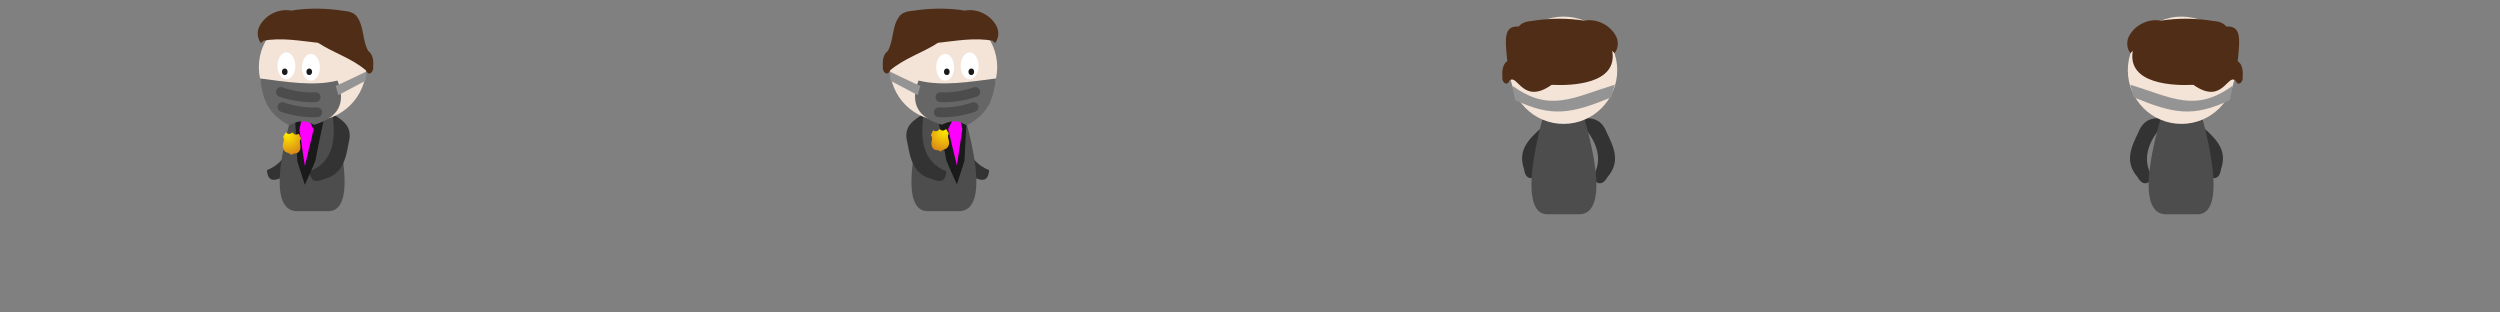 <?xml version="1.0" encoding="UTF-8" standalone="no"?>
<!-- Created with Inkscape (http://www.inkscape.org/) -->

<svg
   xmlns:dc="http://purl.org/dc/elements/1.1/"
   xmlns:cc="http://creativecommons.org/ns#"
   xmlns:rdf="http://www.w3.org/1999/02/22-rdf-syntax-ns#"
   xmlns:svg="http://www.w3.org/2000/svg"
   xmlns="http://www.w3.org/2000/svg"
   xmlns:xlink="http://www.w3.org/1999/xlink"
   xmlns:sodipodi="http://sodipodi.sourceforge.net/DTD/sodipodi-0.dtd"
   xmlns:inkscape="http://www.inkscape.org/namespaces/inkscape"
   width="256"
   height="32"
   viewBox="0 0 256 32"
   id="svg2"
   version="1.1"
   inkscape:version="0.92.4 (5da689c313, 2019-01-14)"
   sodipodi:docname="officer2.svg"
   inkscape:export-filename="/mnt/storage/Development/Games/My Colony/Web/0.55.0/html5/images/medic2.png"
   inkscape:export-xdpi="96"
   inkscape:export-ydpi="96">
  <rect x="0" y="0" width="256" height="32" fill="#808080" stroke="none"/>
  <defs
     id="defs4">
    <linearGradient
       id="linearGradient4000">
      <stop
         style="stop-color:#ffeb00;stop-opacity:1;"
         offset="0"
         id="stop4002" />
      <stop
         style="stop-color:#db8c16;stop-opacity:1;"
         offset="1"
         id="stop4004" />
    </linearGradient>
    <radialGradient
       r="159.754"
       fy="495.413"
       fx="185.805"
       cy="495.413"
       cx="185.805"
       gradientTransform="matrix(-6.9145846e-4,0.013,-0.012,-0.001,35.472,1032.182)"
       gradientUnits="userSpaceOnUse"
       id="radialGradient3967"
       xlink:href="#linearGradient4000"
       inkscape:collect="always" />
    <radialGradient
       inkscape:collect="always"
       xlink:href="#linearGradient4000"
       id="radialGradient969"
       gradientUnits="userSpaceOnUse"
       gradientTransform="matrix(6.9145846e-4,0.013,0.012,-0.001,90.674,1031.839)"
       cx="185.805"
       cy="495.413"
       fx="185.805"
       fy="495.413"
       r="159.754" />
  </defs>
  <sodipodi:namedview
     id="base"
     pagecolor="#ffffff"
     bordercolor="#666666"
     borderopacity="1.0"
     inkscape:pageopacity="0.0"
     inkscape:pageshadow="2"
     inkscape:zoom="4.1234622"
     inkscape:cx="123.24049"
     inkscape:cy="18.000871"
     inkscape:document-units="px"
     inkscape:current-layer="layer1"
     showgrid="false"
     units="px"
     inkscape:window-width="1905"
     inkscape:window-height="1043"
     inkscape:window-x="2114"
     inkscape:window-y="119"
     inkscape:window-maximized="0"
     inkscape:snap-bbox="true"
     inkscape:bbox-paths="true"
     inkscape:bbox-nodes="true"
     inkscape:snap-bbox-edge-midpoints="true"
     inkscape:snap-global="false">
    <inkscape:grid
       type="xygrid"
       id="grid4136"
       empspacing="16" />
  </sodipodi:namedview>
  <g
     inkscape:label="Layer 1"
     inkscape:groupmode="layer"
     id="layer1"
     transform="translate(0,-1020.362)">
    <path
       style="opacity:0;fill:#aa4400;fill-rule:evenodd;stroke:none;stroke-width:1px;stroke-linecap:butt;stroke-linejoin:miter;stroke-opacity:1"
       d="m 0,1036.362 32,16 32,-16 -32,-16 z"
       id="path4138"
       inkscape:connector-curvature="0" />
    <path
       sodipodi:nodetypes="ccccc"
       inkscape:connector-curvature="0"
       id="path4202"
       d="m 29.646,1031.86 c 0.959,0.698 2.158,1.206 1.665,3.045 -0.297,1.623 -0.609,3.236 -2.599,3.695 -0.919,0.418 -1.327,0.068 -1.381,-0.812 2.403,-0.972 2.71,-3.234 2.314,-5.928 z"
       style="fill:#333333;fill-rule:evenodd;stroke:none;stroke-width:1px;stroke-linecap:butt;stroke-linejoin:miter;stroke-opacity:1" />
    <path
       style="opacity:1;fill:#4d4d4d;fill-opacity:1;stroke:none;stroke-width:4;stroke-linecap:round;stroke-linejoin:round;stroke-miterlimit:4;stroke-dasharray:none;stroke-opacity:1"
       d="m 30.434,1030.397 3.197,0 c 0,0 3.729,11.588 0,11.588 l -3.197,0 c -4.036,0 0,-11.588 0,-11.588 z"
       id="rect4194"
       inkscape:connector-curvature="0"
       sodipodi:nodetypes="ccscc" />
    <path
       style="fill:#333333;fill-rule:evenodd;stroke:none;stroke-width:1px;stroke-linecap:butt;stroke-linejoin:miter;stroke-opacity:1"
       d="m 34.031,1031.982 c 0.959,0.698 2.158,1.206 1.665,3.045 -0.297,1.623 -0.609,3.236 -2.599,3.695 -0.919,0.418 -1.327,0.068 -1.381,-0.812 2.403,-0.972 2.71,-3.234 2.314,-5.928 z"
       id="path4200"
       inkscape:connector-curvature="0"
       sodipodi:nodetypes="ccccc" />
    <circle
       style="opacity:1;fill:#f4e3d7;fill-opacity:1;stroke:none;stroke-width:4;stroke-linecap:round;stroke-linejoin:round;stroke-miterlimit:4;stroke-dasharray:none;stroke-opacity:1"
       id="path4192"
       cx="32"
       cy="1027.235"
       r="5.494" />
    <path
       style="fill:#1a1a1a;fill-rule:evenodd;stroke:none;stroke-width:1px;stroke-linecap:butt;stroke-linejoin:miter;stroke-opacity:1"
       d="m 30.229,1032.767 0.214,4.116 0.772,2.401 c 0,0 1.115,-2.401 1.115,-2.616 0,-0.214 0.986,-4.802 0.986,-4.802 z"
       id="path8162"
       inkscape:connector-curvature="0" />
    <path
       style="fill:#ff00ff;fill-rule:evenodd;stroke:none;stroke-width:1px;stroke-linecap:butt;stroke-linejoin:miter;stroke-opacity:1"
       d="m 30.872,1032.681 -0.214,0.943 0.557,3.73 0.9,-3.73 -0.6,-1.201 z"
       id="path8164"
       inkscape:connector-curvature="0" />
    <path
       style="fill:#666666;fill-rule:evenodd;stroke:none;stroke-width:1px;stroke-linecap:butt;stroke-linejoin:miter;stroke-opacity:1"
       d="m 26.628,1028.397 c 2.723,0.344 5.485,0.824 7.935,0.213 0.892,2.284 0.119,3.805 -2.396,4.527 -1.342,-0.669 -1.894,-0.231 -2.556,0.053 -2.485,-1.318 -2.71,-3.06 -2.982,-4.793 z"
       id="path8138"
       inkscape:connector-curvature="0"
       sodipodi:nodetypes="ccccc" />
    <path
       style="fill:none;fill-rule:evenodd;stroke:#4c4c4c;stroke-width:1px;stroke-linecap:round;stroke-linejoin:round;stroke-opacity:1"
       d="m 28.758,1029.782 c 0,0 1.651,0.639 3.568,0.533"
       id="path8140"
       inkscape:connector-curvature="0" />
    <path
       inkscape:connector-curvature="0"
       id="path8142"
       d="m 28.918,1031.326 c 0,0 1.651,0.639 3.568,0.533"
       style="fill:none;fill-rule:evenodd;stroke:#4c4c4c;stroke-width:1px;stroke-linecap:round;stroke-linejoin:round;stroke-opacity:1" />
    <path
       style="fill:#949494;fill-opacity:1;fill-rule:evenodd;stroke:none;stroke-width:1px;stroke-linecap:butt;stroke-linejoin:miter;stroke-opacity:1"
       d="m 34.373,1029.151 c 0.245,-0.061 3.15,-1.468 3.15,-1.468 l -0.092,0.948 -2.783,1.468 z"
       id="path8144"
       inkscape:connector-curvature="0" />
    <ellipse
       style="opacity:1;fill:#ffffff;fill-opacity:1;stroke:none;stroke-width:1;stroke-linecap:round;stroke-linejoin:round;stroke-miterlimit:4;stroke-dasharray:none;stroke-opacity:1"
       id="path8146"
       cx="29.327"
       cy="1027.102"
       rx="0.917"
       ry="1.376" />
    <ellipse
       ry="1.376"
       rx="0.917"
       cy="1027.255"
       cx="31.835"
       id="ellipse8148"
       style="opacity:1;fill:#ffffff;fill-opacity:1;stroke:none;stroke-width:1;stroke-linecap:round;stroke-linejoin:round;stroke-miterlimit:4;stroke-dasharray:none;stroke-opacity:1" />
    <ellipse
       style="opacity:1;fill:#1a1a1a;fill-opacity:1;stroke:none;stroke-width:1;stroke-linecap:round;stroke-linejoin:round;stroke-miterlimit:4;stroke-dasharray:none;stroke-opacity:1"
       id="path8150"
       cx="29.159"
       cy="1027.714"
       rx="0.291"
       ry="0.336" />
    <ellipse
       ry="0.336"
       rx="0.291"
       cy="1027.714"
       cx="31.667"
       id="ellipse8152"
       style="opacity:1;fill:#1a1a1a;fill-opacity:1;stroke:none;stroke-width:1;stroke-linecap:round;stroke-linejoin:round;stroke-miterlimit:4;stroke-dasharray:none;stroke-opacity:1" />
    <path
       style="fill:#502d16;fill-rule:evenodd;stroke:none;stroke-width:1px;stroke-linecap:butt;stroke-linejoin:miter;stroke-opacity:1"
       d="m 26.962,1024.536 c 1.861,-0.35 3.748,0.01 5.604,0.209 1.595,1.036 3.483,1.589 4.935,2.85 0.247,0.64 0.789,0.109 0.713,-0.363 0.04,-0.57 0.011,-1.292 -0.507,-1.645 -0.624,-1.099 -0.401,-2.513 -1.174,-3.544 -0.337,-0.454 -0.923,-0.53 -1.443,-0.582 -1.744,-0.279 -3.531,-0.287 -5.276,-0.015 -1.281,-0.249 -2.693,0.477 -3.264,1.645 -0.26,0.539 -0.194,1.211 0.174,1.684 0.081,-0.078 0.153,-0.165 0.238,-0.239 z"
       id="path8154"
       inkscape:connector-curvature="0" />
    <path
       inkscape:connector-curvature="0"
       id="path8197"
       d="m 64,1036.362 32,16 32,-16 -32,-16 z"
       style="opacity:0;fill:#aa4400;fill-rule:evenodd;stroke:none;stroke-width:1px;stroke-linecap:butt;stroke-linejoin:miter;stroke-opacity:1" />
    <path
       style="fill:#333333;fill-rule:evenodd;stroke:none;stroke-width:1px;stroke-linecap:butt;stroke-linejoin:miter;stroke-opacity:1"
       d="m 98.974,1031.86 c -0.959,0.698 -2.158,1.206 -1.665,3.045 0.297,1.623 0.609,3.236 2.599,3.695 0.919,0.418 1.327,0.068 1.381,-0.812 -2.403,-0.972 -2.71,-3.234 -2.314,-5.928 z"
       id="path8201"
       inkscape:connector-curvature="0"
       sodipodi:nodetypes="ccccc" />
    <path
       sodipodi:nodetypes="ccscc"
       inkscape:connector-curvature="0"
       id="path8203"
       d="m 98.186,1030.397 -3.197,0 c 0,0 -3.729,11.588 0,11.588 l 3.197,0 c 4.036,0 0,-11.588 0,-11.588 z"
       style="opacity:1;fill:#4d4d4d;fill-opacity:1;stroke:none;stroke-width:4;stroke-linecap:round;stroke-linejoin:round;stroke-miterlimit:4;stroke-dasharray:none;stroke-opacity:1" />
    <path
       sodipodi:nodetypes="ccccc"
       inkscape:connector-curvature="0"
       id="path8205"
       d="m 94.589,1031.982 c -0.959,0.698 -2.158,1.206 -1.665,3.045 0.297,1.623 0.609,3.236 2.599,3.695 0.919,0.418 1.327,0.068 1.381,-0.812 -2.403,-0.972 -2.71,-3.234 -2.314,-5.928 z"
       style="fill:#333333;fill-rule:evenodd;stroke:none;stroke-width:1px;stroke-linecap:butt;stroke-linejoin:miter;stroke-opacity:1" />
    <circle
       r="5.494"
       cy="1027.235"
       cx="-96.62"
       id="circle8207"
       style="opacity:1;fill:#f4e3d7;fill-opacity:1;stroke:none;stroke-width:4;stroke-linecap:round;stroke-linejoin:round;stroke-miterlimit:4;stroke-dasharray:none;stroke-opacity:1"
       transform="scale(-1,1)" />
    <path
       inkscape:connector-curvature="0"
       id="path8172"
       d="m 98.973,1032.724 -0.214,4.116 -0.772,2.401 c 0,0 -1.115,-2.401 -1.115,-2.616 0,-0.214 -0.986,-4.802 -0.986,-4.802 z"
       style="fill:#1a1a1a;fill-rule:evenodd;stroke:none;stroke-width:1px;stroke-linecap:butt;stroke-linejoin:miter;stroke-opacity:1" />
    <path
       inkscape:connector-curvature="0"
       id="path8174"
       d="m 98.33,1032.638 0.214,0.943 -0.557,3.73 -0.9,-3.73 0.6,-1.201 z"
       style="fill:#ff00ff;fill-rule:evenodd;stroke:none;stroke-width:1px;stroke-linecap:butt;stroke-linejoin:miter;stroke-opacity:1" />
    <path
       sodipodi:nodetypes="ccccc"
       inkscape:connector-curvature="0"
       id="path8209"
       d="m 101.992,1028.397 c -2.723,0.344 -5.485,0.824 -7.935,0.213 -0.892,2.284 -0.119,3.805 2.396,4.527 1.342,-0.669 1.894,-0.231 2.556,0.053 2.485,-1.318 2.71,-3.06 2.982,-4.793 z"
       style="fill:#666666;fill-rule:evenodd;stroke:none;stroke-width:1px;stroke-linecap:butt;stroke-linejoin:miter;stroke-opacity:1" />
    <path
       inkscape:connector-curvature="0"
       id="path8211"
       d="m 99.862,1029.782 c 0,0 -1.651,0.639 -3.568,0.533"
       style="fill:none;fill-rule:evenodd;stroke:#4c4c4c;stroke-width:1px;stroke-linecap:round;stroke-linejoin:round;stroke-opacity:1" />
    <path
       style="fill:none;fill-rule:evenodd;stroke:#4c4c4c;stroke-width:1px;stroke-linecap:round;stroke-linejoin:round;stroke-opacity:1"
       d="m 99.702,1031.326 c 0,0 -1.651,0.639 -3.568,0.533"
       id="path8213"
       inkscape:connector-curvature="0" />
    <path
       inkscape:connector-curvature="0"
       id="path8215"
       d="m 94.247,1029.151 c -0.245,-0.061 -3.15,-1.468 -3.15,-1.468 l 0.092,0.948 2.783,1.468 z"
       style="fill:#949494;fill-opacity:1;fill-rule:evenodd;stroke:none;stroke-width:1px;stroke-linecap:butt;stroke-linejoin:miter;stroke-opacity:1" />
    <ellipse
       ry="1.376"
       rx="0.917"
       cy="1027.102"
       cx="-99.292"
       id="ellipse8217"
       style="opacity:1;fill:#ffffff;fill-opacity:1;stroke:none;stroke-width:1;stroke-linecap:round;stroke-linejoin:round;stroke-miterlimit:4;stroke-dasharray:none;stroke-opacity:1"
       transform="scale(-1,1)" />
    <ellipse
       style="opacity:1;fill:#ffffff;fill-opacity:1;stroke:none;stroke-width:1;stroke-linecap:round;stroke-linejoin:round;stroke-miterlimit:4;stroke-dasharray:none;stroke-opacity:1"
       id="ellipse8219"
       cx="-96.785"
       cy="1027.255"
       rx="0.917"
       ry="1.376"
       transform="scale(-1,1)" />
    <ellipse
       ry="0.336"
       rx="0.291"
       cy="1027.714"
       cx="-99.461"
       id="ellipse8221"
       style="opacity:1;fill:#1a1a1a;fill-opacity:1;stroke:none;stroke-width:1;stroke-linecap:round;stroke-linejoin:round;stroke-miterlimit:4;stroke-dasharray:none;stroke-opacity:1"
       transform="scale(-1,1)" />
    <ellipse
       style="opacity:1;fill:#1a1a1a;fill-opacity:1;stroke:none;stroke-width:1;stroke-linecap:round;stroke-linejoin:round;stroke-miterlimit:4;stroke-dasharray:none;stroke-opacity:1"
       id="ellipse8223"
       cx="-96.953"
       cy="1027.714"
       rx="0.291"
       ry="0.336"
       transform="scale(-1,1)" />
    <path
       inkscape:connector-curvature="0"
       id="path8225"
       d="m 101.657,1024.536 c -1.861,-0.35 -3.748,0.01 -5.604,0.209 -1.595,1.036 -3.483,1.589 -4.935,2.85 -0.247,0.64 -0.789,0.109 -0.713,-0.363 -0.04,-0.57 -0.011,-1.292 0.507,-1.645 0.624,-1.099 0.401,-2.513 1.174,-3.544 0.337,-0.454 0.923,-0.53 1.443,-0.582 1.744,-0.279 3.531,-0.287 5.276,-0.015 1.281,-0.249 2.693,0.477 3.264,1.645 0.26,0.539 0.194,1.211 -0.174,1.684 -0.081,-0.078 -0.153,-0.165 -0.238,-0.239 z"
       style="fill:#502d16;fill-rule:evenodd;stroke:none;stroke-width:1px;stroke-linecap:butt;stroke-linejoin:miter;stroke-opacity:1" />
    <path
       style="opacity:0;fill:#aa4400;fill-rule:evenodd;stroke:none;stroke-width:1px;stroke-linecap:butt;stroke-linejoin:miter;stroke-opacity:1"
       d="m 128,1036.362 32,16 32,-16 -32,-16 z"
       id="path4254"
       inkscape:connector-curvature="0" />
    <path
       sodipodi:nodetypes="ccccc"
       inkscape:connector-curvature="0"
       id="path4258"
       d="m 161.261,1033.267 c -1.101,-0.44 -2.171,-1.185 -3.464,0.213 -1.216,1.116 -2.414,2.239 -1.744,4.167 0.136,1.001 0.649,1.159 1.423,0.736 -0.457,-2.551 1.294,-4.016 3.785,-5.116 z"
       style="fill:#333333;fill-rule:evenodd;stroke:none;stroke-width:1px;stroke-linecap:butt;stroke-linejoin:miter;stroke-opacity:1" />
    <path
       style="fill:#333333;fill-rule:evenodd;stroke:none;stroke-width:1px;stroke-linecap:butt;stroke-linejoin:miter;stroke-opacity:1"
       d="m 161.395,1032.478 c 1.186,0 2.454,-0.303 3.143,1.471 0.72,1.484 1.422,2.969 0.09,4.516 -0.494,0.881 -1.03,0.839 -1.594,0.162 1.363,-2.205 0.273,-4.21 -1.639,-6.149 z"
       id="path4262"
       inkscape:connector-curvature="0"
       sodipodi:nodetypes="ccccc" />
    <path
       style="opacity:1;fill:#4d4d4d;fill-opacity:1;stroke:none;stroke-width:4;stroke-linecap:round;stroke-linejoin:round;stroke-miterlimit:4;stroke-dasharray:none;stroke-opacity:1"
       d="m 161.676,1030.717 -3.197,0 c 0,0 -3.729,11.588 0,11.588 l 3.197,0 c 4.036,0 0,-11.588 0,-11.588 z"
       id="path4260"
       inkscape:connector-curvature="0"
       sodipodi:nodetypes="ccscc" />
    <circle
       style="opacity:1;fill:#f4e3d7;fill-opacity:1;stroke:none;stroke-width:4;stroke-linecap:round;stroke-linejoin:round;stroke-miterlimit:4;stroke-dasharray:none;stroke-opacity:1"
       id="circle4264"
       cx="-160.11"
       cy="1027.555"
       r="5.494"
       transform="scale(-1,1)" />
    <path
       style="fill:#502d16;fill-rule:evenodd;stroke:none;stroke-width:1px;stroke-linecap:butt;stroke-linejoin:miter;stroke-opacity:1"
       d="m 165.093,1025.569 c 0.588,3.418 -4.153,3.584 -6.206,3.48 -2.992,2.121 -3.48,-1.216 -4.332,-0.421 -0.247,0.64 -0.789,0.109 -0.713,-0.363 -0.04,-0.57 -0.011,-1.292 0.507,-1.645 -0.275,-2.513 -0.301,-3.616 1.174,-3.544 0.337,-0.454 0.923,-0.53 1.443,-0.582 1.744,-0.279 3.531,-0.287 5.276,-0.015 1.281,-0.249 2.693,0.477 3.264,1.645 0.26,0.539 0.194,1.211 -0.174,1.684 -0.081,-0.078 -0.153,-0.165 -0.238,-0.239 z"
       id="path8255"
       inkscape:connector-curvature="0"
       sodipodi:nodetypes="cccccccccccc" />
    <path
       style="fill:#949494;fill-opacity:1;fill-rule:evenodd;stroke:none;stroke-width:1px;stroke-linecap:butt;stroke-linejoin:miter;stroke-opacity:1"
       d="m 154.846,1029.122 c 3.82,2.811 6.244,1.224 10.501,-0.086 l -0.344,1.291 c -4.089,1.682 -6.096,2.064 -9.844,0.284 z"
       id="path8257"
       inkscape:connector-curvature="0"
       sodipodi:nodetypes="ccccc" />
    <path
       inkscape:connector-curvature="0"
       id="path8279"
       d="m 192,1036.362 32,16 32,-16 -32,-16 z"
       style="opacity:0;fill:#aa4400;fill-rule:evenodd;stroke:none;stroke-width:1px;stroke-linecap:butt;stroke-linejoin:miter;stroke-opacity:1" />
    <path
       style="fill:#333333;fill-rule:evenodd;stroke:none;stroke-width:1px;stroke-linecap:butt;stroke-linejoin:miter;stroke-opacity:1"
       d="m 222.231,1033.267 c 1.101,-0.44 2.171,-1.185 3.464,0.213 1.216,1.116 2.414,2.239 1.744,4.167 -0.136,1.001 -0.649,1.159 -1.423,0.736 0.457,-2.551 -1.294,-4.016 -3.785,-5.116 z"
       id="path8283"
       inkscape:connector-curvature="0"
       sodipodi:nodetypes="ccccc" />
    <path
       sodipodi:nodetypes="ccccc"
       inkscape:connector-curvature="0"
       id="path8285"
       d="m 222.096,1032.478 c -1.186,0 -2.454,-0.303 -3.143,1.471 -0.72,1.484 -1.422,2.969 -0.09,4.516 0.494,0.881 1.03,0.839 1.594,0.162 -1.363,-2.205 -0.273,-4.21 1.639,-6.149 z"
       style="fill:#333333;fill-rule:evenodd;stroke:none;stroke-width:1px;stroke-linecap:butt;stroke-linejoin:miter;stroke-opacity:1" />
    <path
       sodipodi:nodetypes="ccscc"
       inkscape:connector-curvature="0"
       id="path8287"
       d="m 221.815,1030.717 3.197,0 c 0,0 3.729,11.588 0,11.588 l -3.197,0 c -4.036,0 0,-11.588 0,-11.588 z"
       style="opacity:1;fill:#4d4d4d;fill-opacity:1;stroke:none;stroke-width:4;stroke-linecap:round;stroke-linejoin:round;stroke-miterlimit:4;stroke-dasharray:none;stroke-opacity:1" />
    <circle
       r="5.494"
       cy="1027.555"
       cx="223.382"
       id="circle8289"
       style="opacity:1;fill:#f4e3d7;fill-opacity:1;stroke:none;stroke-width:4;stroke-linecap:round;stroke-linejoin:round;stroke-miterlimit:4;stroke-dasharray:none;stroke-opacity:1" />
    <path
       sodipodi:nodetypes="cccccccccccc"
       inkscape:connector-curvature="0"
       id="path8291"
       d="m 218.398,1025.569 c -0.588,3.418 4.153,3.584 6.206,3.48 2.992,2.121 3.48,-1.216 4.332,-0.421 0.247,0.64 0.789,0.109 0.713,-0.363 0.04,-0.57 0.011,-1.292 -0.507,-1.645 0.275,-2.513 0.301,-3.616 -1.174,-3.544 -0.337,-0.454 -0.923,-0.53 -1.443,-0.582 -1.744,-0.279 -3.531,-0.287 -5.276,-0.015 -1.281,-0.249 -2.693,0.477 -3.264,1.645 -0.26,0.539 -0.194,1.211 0.174,1.684 0.081,-0.078 0.153,-0.165 0.238,-0.239 z"
       style="fill:#502d16;fill-rule:evenodd;stroke:none;stroke-width:1px;stroke-linecap:butt;stroke-linejoin:miter;stroke-opacity:1" />
    <path
       sodipodi:nodetypes="ccccc"
       inkscape:connector-curvature="0"
       id="path8293"
       d="m 228.646,1029.122 c -3.82,2.811 -6.244,1.224 -10.501,-0.086 l 0.344,1.291 c 4.089,1.682 6.096,2.064 9.844,0.284 z"
       style="fill:#949494;fill-opacity:1;fill-rule:evenodd;stroke:none;stroke-width:1px;stroke-linecap:butt;stroke-linejoin:miter;stroke-opacity:1" />
    <path
       sodipodi:nodetypes="cccccccccccscccccccscccccccccccsscccsccccccc"
       inkscape:connector-curvature="0"
       id="path3984"
       d="m 29.931,1033.912 -0.002,0.01 c -0.091,0.08 -0.197,0.149 -0.314,0.152 h -1.89e-4 l -10e-6,3e-4 c -0.128,0.01 -0.246,-0.069 -0.349,-0.157 l -0.002,-0.01 -0.002,0.01 c -0.096,0.138 -0.181,0.287 -0.267,0.435 h -3.68e-4 v 0 c -0.005,0.048 0.021,0.094 0.045,0.143 0.024,0.049 0.046,0.1 0.034,0.156 h -3.6e-5 l -10e-6,3e-4 c -0.004,0.193 -0.088,0.367 -0.108,0.559 -9e-6,0 -10e-7,10e-5 -1.1e-5,2e-4 -0.032,0.222 0.03,0.466 0.178,0.617 2.8e-5,10e-5 1.35e-4,10e-5 1.9e-4,10e-5 0.09,0.105 0.208,0.143 0.324,0.181 0.116,0.039 0.232,0.077 0.318,0.185 0.012,0.015 0.024,0.031 0.037,0.046 l 0.002,0.01 0.002,-0.01 c 0.105,-0.125 0.259,-0.152 0.403,-0.161 5.3e-5,0 1.06e-4,-10e-5 1.89e-4,0 0.186,-0.01 0.37,-0.118 0.464,-0.313 1.8e-5,0 -2.6e-5,0 1.4e-5,0 0.102,-0.203 0.078,-0.453 0.036,-0.677 -0.031,-0.159 -0.044,-0.347 0.054,-0.471 1.41e-4,-10e-5 2.28e-4,-2e-4 3.67e-4,0 0.023,-0.019 0.033,-0.042 0.034,-0.066 5.82e-4,-0.025 -0.008,-0.049 -0.02,-0.075 -0.023,-0.051 -0.061,-0.103 -0.071,-0.148 h -1.88e-4 -1.89e-4 c -0.025,-0.043 -0.046,-0.101 -0.069,-0.153 -0.023,-0.052 -0.048,-0.1 -0.084,-0.121 l -0.001,-10e-5 -0.001,-2e-4 c -0.102,0.07 -0.224,0.111 -0.344,0.079 -0.116,-0.024 -0.209,-0.119 -0.295,-0.212 l -0.002,-0.01 z"
       style="color:#000000;font-style:normal;font-variant:normal;font-weight:normal;font-stretch:normal;font-size:medium;line-height:normal;font-family:Sans;-inkscape-font-specification:Sans;text-indent:0;text-align:start;text-decoration:none;text-decoration-line:none;letter-spacing:normal;word-spacing:normal;text-transform:none;writing-mode:lr-tb;direction:ltr;baseline-shift:baseline;text-anchor:start;display:inline;overflow:visible;visibility:visible;fill:url(#radialGradient3967);fill-opacity:1;stroke:none;stroke-width:0.013;marker:none;enable-background:accumulate" />
    <path
       style="color:#000000;font-style:normal;font-variant:normal;font-weight:normal;font-stretch:normal;font-size:medium;line-height:normal;font-family:Sans;-inkscape-font-specification:Sans;text-indent:0;text-align:start;text-decoration:none;text-decoration-line:none;letter-spacing:normal;word-spacing:normal;text-transform:none;writing-mode:lr-tb;direction:ltr;baseline-shift:baseline;text-anchor:start;display:inline;overflow:visible;visibility:visible;fill:url(#radialGradient969);fill-opacity:1;stroke:none;stroke-width:0.013;marker:none;enable-background:accumulate"
       d="m 96.215,1033.569 0.002,0.01 c 0.091,0.08 0.197,0.149 0.314,0.152 h 1.89e-4 l 1e-5,3e-4 c 0.128,0.01 0.246,-0.069 0.349,-0.157 l 0.002,-0.01 0.002,0.01 c 0.096,0.138 0.181,0.287 0.267,0.435 h 3.68e-4 v 0 c 0.005,0.048 -0.021,0.094 -0.045,0.143 -0.024,0.049 -0.046,0.1 -0.034,0.156 h 3.6e-5 l 1e-5,3e-4 c 0.004,0.193 0.088,0.367 0.108,0.559 9e-6,0 10e-7,10e-5 1.1e-5,2e-4 0.032,0.222 -0.03,0.466 -0.178,0.617 -2.8e-5,10e-5 -1.35e-4,10e-5 -1.9e-4,10e-5 -0.09,0.105 -0.208,0.143 -0.324,0.181 -0.116,0.039 -0.232,0.077 -0.318,0.185 -0.012,0.015 -0.024,0.031 -0.037,0.046 l -0.002,0.01 -0.002,-0.01 c -0.105,-0.125 -0.259,-0.152 -0.403,-0.161 -5.3e-5,0 -1.06e-4,-10e-5 -1.89e-4,0 -0.186,-0.01 -0.37,-0.118 -0.464,-0.313 -1.8e-5,0 2.6e-5,0 -1.4e-5,0 -0.102,-0.203 -0.078,-0.453 -0.036,-0.677 0.031,-0.159 0.044,-0.347 -0.054,-0.471 -1.41e-4,-10e-5 -2.28e-4,-2e-4 -3.67e-4,0 -0.023,-0.019 -0.033,-0.042 -0.034,-0.066 -5.82e-4,-0.025 0.008,-0.049 0.02,-0.075 0.023,-0.051 0.061,-0.103 0.071,-0.148 h 1.88e-4 1.89e-4 c 0.025,-0.043 0.046,-0.101 0.069,-0.153 0.023,-0.052 0.048,-0.1 0.084,-0.121 l 0.001,-10e-5 0.001,-2e-4 c 0.102,0.07 0.224,0.111 0.344,0.079 0.116,-0.024 0.209,-0.119 0.295,-0.212 l 0.002,-0.01 z"
       id="path967"
       inkscape:connector-curvature="0"
       sodipodi:nodetypes="cccccccccccscccccccscccccccccccsscccsccccccc" />
  </g>
</svg>
